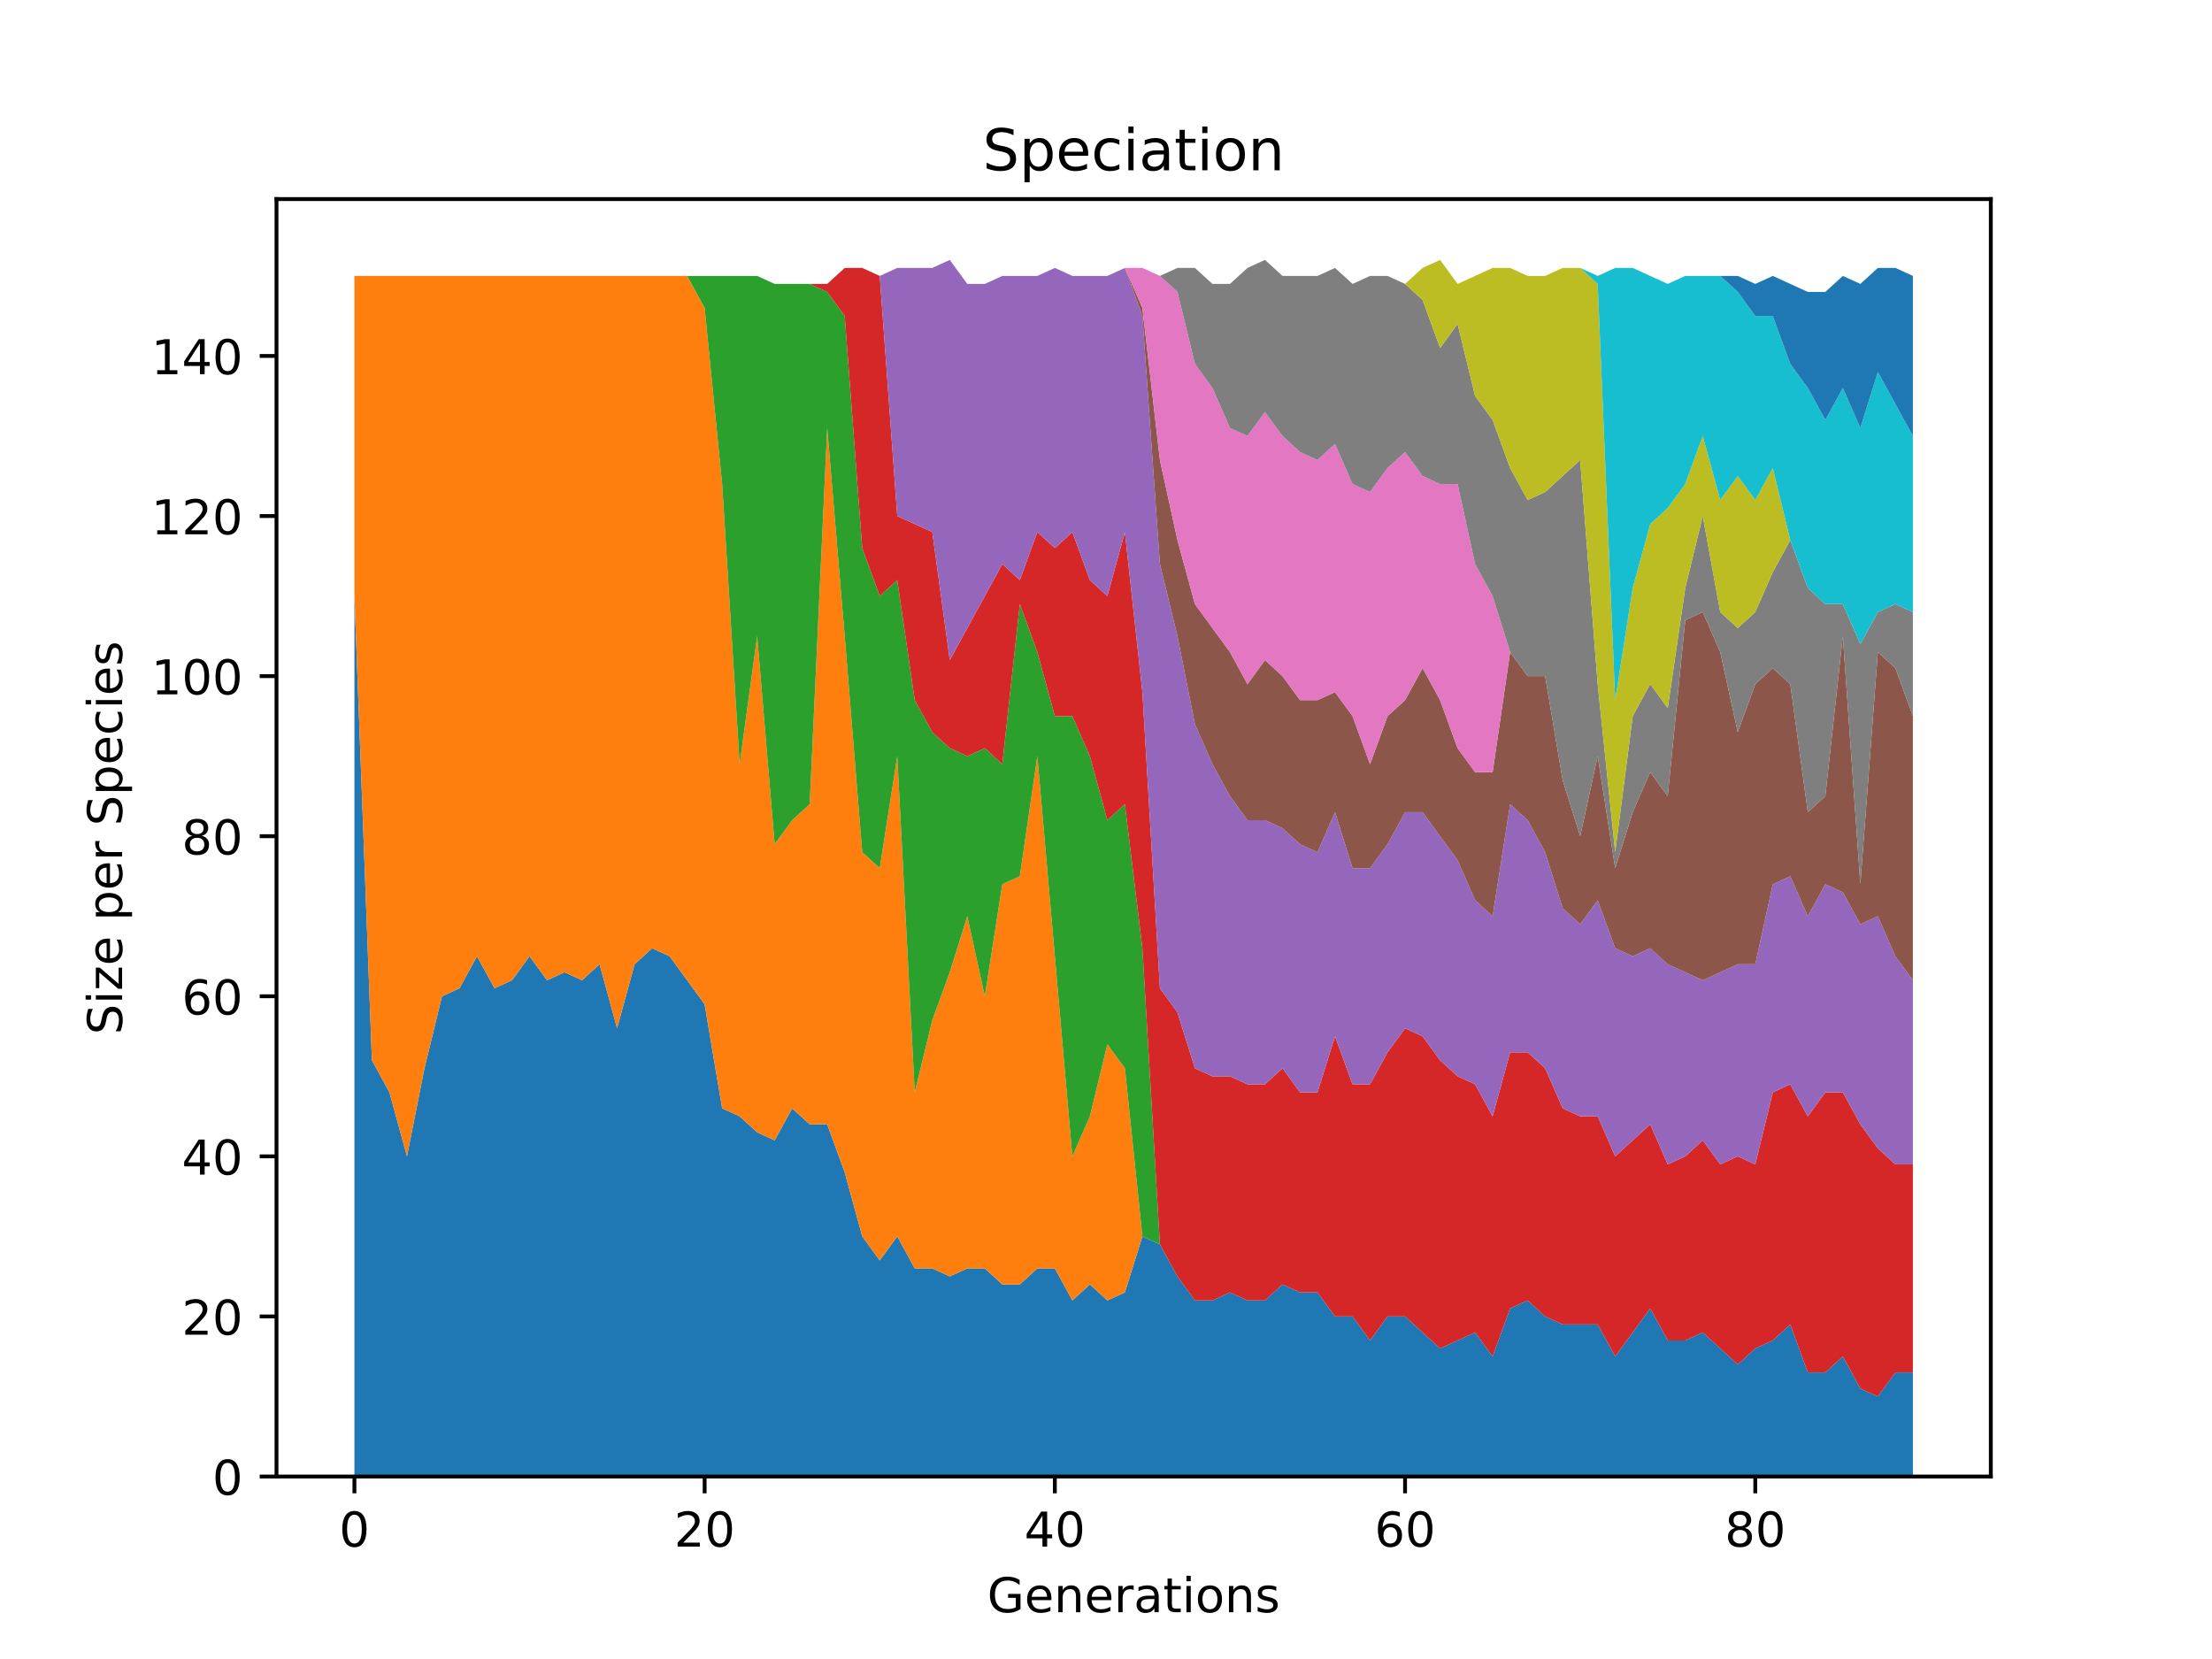 <?xml version="1.0" encoding="utf-8" standalone="no"?>
<!DOCTYPE svg PUBLIC "-//W3C//DTD SVG 1.1//EN"
  "http://www.w3.org/Graphics/SVG/1.1/DTD/svg11.dtd">
<!-- Created with matplotlib (http://matplotlib.org/) -->
<svg height="345.6pt" version="1.1" viewBox="0 0 460.8 345.6" width="460.8pt" xmlns="http://www.w3.org/2000/svg" xmlns:xlink="http://www.w3.org/1999/xlink">
 <defs>
  <style type="text/css">
*{stroke-linecap:butt;stroke-linejoin:round;}
  </style>
 </defs>
 <g id="figure_1">
  <g id="patch_1">
   <path d="M 0 345.6 
L 460.8 345.6 
L 460.8 0 
L 0 0 
z
" style="fill:#ffffff;"/>
  </g>
  <g id="axes_1">
   <g id="patch_2">
    <path d="M 57.6 307.584 
L 414.72 307.584 
L 414.72 41.472 
L 57.6 41.472 
z
" style="fill:#ffffff;"/>
   </g>
   <g id="PolyCollection_1">
    <path clip-path="url(#p2fc9347fae)" d="M 73.833 124.173 
L 73.833 307.584 
L 77.481 307.584 
L 81.128 307.584 
L 84.776 307.584 
L 88.424 307.584 
L 92.072 307.584 
L 95.72 307.584 
L 99.367 307.584 
L 103.015 307.584 
L 106.663 307.584 
L 110.311 307.584 
L 113.959 307.584 
L 117.606 307.584 
L 121.254 307.584 
L 124.902 307.584 
L 128.55 307.584 
L 132.198 307.584 
L 135.845 307.584 
L 139.493 307.584 
L 143.141 307.584 
L 146.789 307.584 
L 150.437 307.584 
L 154.084 307.584 
L 157.732 307.584 
L 161.38 307.584 
L 165.028 307.584 
L 168.676 307.584 
L 172.323 307.584 
L 175.971 307.584 
L 179.619 307.584 
L 183.267 307.584 
L 186.915 307.584 
L 190.562 307.584 
L 194.21 307.584 
L 197.858 307.584 
L 201.506 307.584 
L 205.154 307.584 
L 208.801 307.584 
L 212.449 307.584 
L 216.097 307.584 
L 219.745 307.584 
L 223.393 307.584 
L 227.04 307.584 
L 230.688 307.584 
L 234.336 307.584 
L 237.984 307.584 
L 241.632 307.584 
L 245.28 307.584 
L 248.927 307.584 
L 252.575 307.584 
L 256.223 307.584 
L 259.871 307.584 
L 263.519 307.584 
L 267.166 307.584 
L 270.814 307.584 
L 274.462 307.584 
L 278.11 307.584 
L 281.758 307.584 
L 285.405 307.584 
L 289.053 307.584 
L 292.701 307.584 
L 296.349 307.584 
L 299.997 307.584 
L 303.644 307.584 
L 307.292 307.584 
L 310.94 307.584 
L 314.588 307.584 
L 318.236 307.584 
L 321.883 307.584 
L 325.531 307.584 
L 329.179 307.584 
L 332.827 307.584 
L 336.475 307.584 
L 340.122 307.584 
L 343.77 307.584 
L 347.418 307.584 
L 351.066 307.584 
L 354.714 307.584 
L 358.361 307.584 
L 362.009 307.584 
L 365.657 307.584 
L 369.305 307.584 
L 372.953 307.584 
L 376.6 307.584 
L 380.248 307.584 
L 383.896 307.584 
L 387.544 307.584 
L 391.192 307.584 
L 394.839 307.584 
L 398.487 307.584 
L 398.487 285.908 
L 398.487 285.908 
L 394.839 285.908 
L 391.192 290.91 
L 387.544 289.243 
L 383.896 282.573 
L 380.248 285.908 
L 376.6 285.908 
L 372.953 275.904 
L 369.305 279.239 
L 365.657 280.906 
L 362.009 284.241 
L 358.361 280.906 
L 354.714 277.571 
L 351.066 279.239 
L 347.418 279.239 
L 343.77 272.569 
L 340.122 277.571 
L 336.475 282.573 
L 332.827 275.904 
L 329.179 275.904 
L 325.531 275.904 
L 321.883 274.237 
L 318.236 270.902 
L 314.588 272.569 
L 310.94 282.573 
L 307.292 277.571 
L 303.644 279.239 
L 299.997 280.906 
L 296.349 277.571 
L 292.701 274.237 
L 289.053 274.237 
L 285.405 279.239 
L 281.758 274.237 
L 278.11 274.237 
L 274.462 269.235 
L 270.814 269.235 
L 267.166 267.567 
L 263.519 270.902 
L 259.871 270.902 
L 256.223 269.235 
L 252.575 270.902 
L 248.927 270.902 
L 245.28 265.9 
L 241.632 259.23 
L 237.984 257.563 
L 234.336 269.235 
L 230.688 270.902 
L 227.04 267.567 
L 223.393 270.902 
L 219.745 264.232 
L 216.097 264.232 
L 212.449 267.567 
L 208.801 267.567 
L 205.154 264.232 
L 201.506 264.232 
L 197.858 265.9 
L 194.21 264.232 
L 190.562 264.232 
L 186.915 257.563 
L 183.267 262.565 
L 179.619 257.563 
L 175.971 244.224 
L 172.323 234.22 
L 168.676 234.22 
L 165.028 230.885 
L 161.38 237.555 
L 157.732 235.887 
L 154.084 232.552 
L 150.437 230.885 
L 146.789 209.209 
L 143.141 204.207 
L 139.493 199.205 
L 135.845 197.538 
L 132.198 200.872 
L 128.55 214.211 
L 124.902 200.872 
L 121.254 204.207 
L 117.606 202.54 
L 113.959 204.207 
L 110.311 199.205 
L 106.663 204.207 
L 103.015 205.875 
L 99.367 199.205 
L 95.72 205.875 
L 92.072 207.542 
L 88.424 222.548 
L 84.776 240.889 
L 81.128 227.55 
L 77.481 220.881 
L 73.833 124.173 
z
" style="fill:#1f77b4;"/>
   </g>
   <g id="PolyCollection_2">
    <path clip-path="url(#p2fc9347fae)" d="M 73.833 57.479 
L 73.833 124.173 
L 77.481 220.881 
L 81.128 227.55 
L 84.776 240.889 
L 88.424 222.548 
L 92.072 207.542 
L 95.72 205.875 
L 99.367 199.205 
L 103.015 205.875 
L 106.663 204.207 
L 110.311 199.205 
L 113.959 204.207 
L 117.606 202.54 
L 121.254 204.207 
L 124.902 200.872 
L 128.55 214.211 
L 132.198 200.872 
L 135.845 197.538 
L 139.493 199.205 
L 143.141 204.207 
L 146.789 209.209 
L 150.437 230.885 
L 154.084 232.552 
L 157.732 235.887 
L 161.38 237.555 
L 165.028 230.885 
L 168.676 234.22 
L 172.323 234.22 
L 175.971 244.224 
L 179.619 257.563 
L 183.267 262.565 
L 186.915 257.563 
L 190.562 264.232 
L 194.21 264.232 
L 197.858 265.9 
L 201.506 264.232 
L 205.154 264.232 
L 208.801 267.567 
L 212.449 267.567 
L 216.097 264.232 
L 219.745 264.232 
L 223.393 270.902 
L 227.04 267.567 
L 230.688 270.902 
L 234.336 269.235 
L 237.984 257.563 
L 241.632 259.23 
L 245.28 265.9 
L 248.927 270.902 
L 252.575 270.902 
L 256.223 269.235 
L 259.871 270.902 
L 263.519 270.902 
L 267.166 267.567 
L 270.814 269.235 
L 274.462 269.235 
L 278.11 274.237 
L 281.758 274.237 
L 285.405 279.239 
L 289.053 274.237 
L 292.701 274.237 
L 296.349 277.571 
L 299.997 280.906 
L 303.644 279.239 
L 307.292 277.571 
L 310.94 282.573 
L 314.588 272.569 
L 318.236 270.902 
L 321.883 274.237 
L 325.531 275.904 
L 329.179 275.904 
L 332.827 275.904 
L 336.475 282.573 
L 340.122 277.571 
L 343.77 272.569 
L 347.418 279.239 
L 351.066 279.239 
L 354.714 277.571 
L 358.361 280.906 
L 362.009 284.241 
L 365.657 280.906 
L 369.305 279.239 
L 372.953 275.904 
L 376.6 285.908 
L 380.248 285.908 
L 383.896 282.573 
L 387.544 289.243 
L 391.192 290.91 
L 394.839 285.908 
L 398.487 285.908 
L 398.487 285.908 
L 398.487 285.908 
L 394.839 285.908 
L 391.192 290.91 
L 387.544 289.243 
L 383.896 282.573 
L 380.248 285.908 
L 376.6 285.908 
L 372.953 275.904 
L 369.305 279.239 
L 365.657 280.906 
L 362.009 284.241 
L 358.361 280.906 
L 354.714 277.571 
L 351.066 279.239 
L 347.418 279.239 
L 343.77 272.569 
L 340.122 277.571 
L 336.475 282.573 
L 332.827 275.904 
L 329.179 275.904 
L 325.531 275.904 
L 321.883 274.237 
L 318.236 270.902 
L 314.588 272.569 
L 310.94 282.573 
L 307.292 277.571 
L 303.644 279.239 
L 299.997 280.906 
L 296.349 277.571 
L 292.701 274.237 
L 289.053 274.237 
L 285.405 279.239 
L 281.758 274.237 
L 278.11 274.237 
L 274.462 269.235 
L 270.814 269.235 
L 267.166 267.567 
L 263.519 270.902 
L 259.871 270.902 
L 256.223 269.235 
L 252.575 270.902 
L 248.927 270.902 
L 245.28 265.9 
L 241.632 259.23 
L 237.984 257.563 
L 234.336 222.548 
L 230.688 217.546 
L 227.04 232.552 
L 223.393 240.889 
L 219.745 199.205 
L 216.097 157.521 
L 212.449 182.531 
L 208.801 184.199 
L 205.154 207.542 
L 201.506 190.868 
L 197.858 202.54 
L 194.21 212.544 
L 190.562 227.55 
L 186.915 157.521 
L 183.267 180.864 
L 179.619 177.529 
L 175.971 132.51 
L 172.323 89.159 
L 168.676 167.525 
L 165.028 170.86 
L 161.38 175.862 
L 157.732 132.51 
L 154.084 159.188 
L 150.437 100.83 
L 146.789 64.148 
L 143.141 57.479 
L 139.493 57.479 
L 135.845 57.479 
L 132.198 57.479 
L 128.55 57.479 
L 124.902 57.479 
L 121.254 57.479 
L 117.606 57.479 
L 113.959 57.479 
L 110.311 57.479 
L 106.663 57.479 
L 103.015 57.479 
L 99.367 57.479 
L 95.72 57.479 
L 92.072 57.479 
L 88.424 57.479 
L 84.776 57.479 
L 81.128 57.479 
L 77.481 57.479 
L 73.833 57.479 
z
" style="fill:#ff7f0e;"/>
   </g>
   <g id="PolyCollection_3">
    <path clip-path="url(#p2fc9347fae)" d="M 73.833 57.479 
L 73.833 57.479 
L 77.481 57.479 
L 81.128 57.479 
L 84.776 57.479 
L 88.424 57.479 
L 92.072 57.479 
L 95.72 57.479 
L 99.367 57.479 
L 103.015 57.479 
L 106.663 57.479 
L 110.311 57.479 
L 113.959 57.479 
L 117.606 57.479 
L 121.254 57.479 
L 124.902 57.479 
L 128.55 57.479 
L 132.198 57.479 
L 135.845 57.479 
L 139.493 57.479 
L 143.141 57.479 
L 146.789 64.148 
L 150.437 100.83 
L 154.084 159.188 
L 157.732 132.51 
L 161.38 175.862 
L 165.028 170.86 
L 168.676 167.525 
L 172.323 89.159 
L 175.971 132.51 
L 179.619 177.529 
L 183.267 180.864 
L 186.915 157.521 
L 190.562 227.55 
L 194.21 212.544 
L 197.858 202.54 
L 201.506 190.868 
L 205.154 207.542 
L 208.801 184.199 
L 212.449 182.531 
L 216.097 157.521 
L 219.745 199.205 
L 223.393 240.889 
L 227.04 232.552 
L 230.688 217.546 
L 234.336 222.548 
L 237.984 257.563 
L 241.632 259.23 
L 245.28 265.9 
L 248.927 270.902 
L 252.575 270.902 
L 256.223 269.235 
L 259.871 270.902 
L 263.519 270.902 
L 267.166 267.567 
L 270.814 269.235 
L 274.462 269.235 
L 278.11 274.237 
L 281.758 274.237 
L 285.405 279.239 
L 289.053 274.237 
L 292.701 274.237 
L 296.349 277.571 
L 299.997 280.906 
L 303.644 279.239 
L 307.292 277.571 
L 310.94 282.573 
L 314.588 272.569 
L 318.236 270.902 
L 321.883 274.237 
L 325.531 275.904 
L 329.179 275.904 
L 332.827 275.904 
L 336.475 282.573 
L 340.122 277.571 
L 343.77 272.569 
L 347.418 279.239 
L 351.066 279.239 
L 354.714 277.571 
L 358.361 280.906 
L 362.009 284.241 
L 365.657 280.906 
L 369.305 279.239 
L 372.953 275.904 
L 376.6 285.908 
L 380.248 285.908 
L 383.896 282.573 
L 387.544 289.243 
L 391.192 290.91 
L 394.839 285.908 
L 398.487 285.908 
L 398.487 285.908 
L 398.487 285.908 
L 394.839 285.908 
L 391.192 290.91 
L 387.544 289.243 
L 383.896 282.573 
L 380.248 285.908 
L 376.6 285.908 
L 372.953 275.904 
L 369.305 279.239 
L 365.657 280.906 
L 362.009 284.241 
L 358.361 280.906 
L 354.714 277.571 
L 351.066 279.239 
L 347.418 279.239 
L 343.77 272.569 
L 340.122 277.571 
L 336.475 282.573 
L 332.827 275.904 
L 329.179 275.904 
L 325.531 275.904 
L 321.883 274.237 
L 318.236 270.902 
L 314.588 272.569 
L 310.94 282.573 
L 307.292 277.571 
L 303.644 279.239 
L 299.997 280.906 
L 296.349 277.571 
L 292.701 274.237 
L 289.053 274.237 
L 285.405 279.239 
L 281.758 274.237 
L 278.11 274.237 
L 274.462 269.235 
L 270.814 269.235 
L 267.166 267.567 
L 263.519 270.902 
L 259.871 270.902 
L 256.223 269.235 
L 252.575 270.902 
L 248.927 270.902 
L 245.28 265.9 
L 241.632 259.23 
L 237.984 197.538 
L 234.336 167.525 
L 230.688 170.86 
L 227.04 157.521 
L 223.393 149.184 
L 219.745 149.184 
L 216.097 135.845 
L 212.449 125.841 
L 208.801 159.188 
L 205.154 155.853 
L 201.506 157.521 
L 197.858 155.853 
L 194.21 152.519 
L 190.562 145.849 
L 186.915 120.839 
L 183.267 124.173 
L 179.619 114.169 
L 175.971 65.816 
L 172.323 60.813 
L 168.676 59.146 
L 165.028 59.146 
L 161.38 59.146 
L 157.732 57.479 
L 154.084 57.479 
L 150.437 57.479 
L 146.789 57.479 
L 143.141 57.479 
L 139.493 57.479 
L 135.845 57.479 
L 132.198 57.479 
L 128.55 57.479 
L 124.902 57.479 
L 121.254 57.479 
L 117.606 57.479 
L 113.959 57.479 
L 110.311 57.479 
L 106.663 57.479 
L 103.015 57.479 
L 99.367 57.479 
L 95.72 57.479 
L 92.072 57.479 
L 88.424 57.479 
L 84.776 57.479 
L 81.128 57.479 
L 77.481 57.479 
L 73.833 57.479 
z
" style="fill:#2ca02c;"/>
   </g>
   <g id="PolyCollection_4">
    <path clip-path="url(#p2fc9347fae)" d="M 73.833 57.479 
L 73.833 57.479 
L 77.481 57.479 
L 81.128 57.479 
L 84.776 57.479 
L 88.424 57.479 
L 92.072 57.479 
L 95.72 57.479 
L 99.367 57.479 
L 103.015 57.479 
L 106.663 57.479 
L 110.311 57.479 
L 113.959 57.479 
L 117.606 57.479 
L 121.254 57.479 
L 124.902 57.479 
L 128.55 57.479 
L 132.198 57.479 
L 135.845 57.479 
L 139.493 57.479 
L 143.141 57.479 
L 146.789 57.479 
L 150.437 57.479 
L 154.084 57.479 
L 157.732 57.479 
L 161.38 59.146 
L 165.028 59.146 
L 168.676 59.146 
L 172.323 60.813 
L 175.971 65.816 
L 179.619 114.169 
L 183.267 124.173 
L 186.915 120.839 
L 190.562 145.849 
L 194.21 152.519 
L 197.858 155.853 
L 201.506 157.521 
L 205.154 155.853 
L 208.801 159.188 
L 212.449 125.841 
L 216.097 135.845 
L 219.745 149.184 
L 223.393 149.184 
L 227.04 157.521 
L 230.688 170.86 
L 234.336 167.525 
L 237.984 197.538 
L 241.632 259.23 
L 245.28 265.9 
L 248.927 270.902 
L 252.575 270.902 
L 256.223 269.235 
L 259.871 270.902 
L 263.519 270.902 
L 267.166 267.567 
L 270.814 269.235 
L 274.462 269.235 
L 278.11 274.237 
L 281.758 274.237 
L 285.405 279.239 
L 289.053 274.237 
L 292.701 274.237 
L 296.349 277.571 
L 299.997 280.906 
L 303.644 279.239 
L 307.292 277.571 
L 310.94 282.573 
L 314.588 272.569 
L 318.236 270.902 
L 321.883 274.237 
L 325.531 275.904 
L 329.179 275.904 
L 332.827 275.904 
L 336.475 282.573 
L 340.122 277.571 
L 343.77 272.569 
L 347.418 279.239 
L 351.066 279.239 
L 354.714 277.571 
L 358.361 280.906 
L 362.009 284.241 
L 365.657 280.906 
L 369.305 279.239 
L 372.953 275.904 
L 376.6 285.908 
L 380.248 285.908 
L 383.896 282.573 
L 387.544 289.243 
L 391.192 290.91 
L 394.839 285.908 
L 398.487 285.908 
L 398.487 242.557 
L 398.487 242.557 
L 394.839 242.557 
L 391.192 239.222 
L 387.544 234.22 
L 383.896 227.55 
L 380.248 227.55 
L 376.6 232.552 
L 372.953 225.883 
L 369.305 227.55 
L 365.657 242.557 
L 362.009 240.889 
L 358.361 242.557 
L 354.714 237.555 
L 351.066 240.889 
L 347.418 242.557 
L 343.77 234.22 
L 340.122 237.555 
L 336.475 240.889 
L 332.827 232.552 
L 329.179 232.552 
L 325.531 230.885 
L 321.883 222.548 
L 318.236 219.213 
L 314.588 219.213 
L 310.94 232.552 
L 307.292 225.883 
L 303.644 224.216 
L 299.997 220.881 
L 296.349 215.879 
L 292.701 214.211 
L 289.053 219.213 
L 285.405 225.883 
L 281.758 225.883 
L 278.11 215.879 
L 274.462 227.55 
L 270.814 227.55 
L 267.166 222.548 
L 263.519 225.883 
L 259.871 225.883 
L 256.223 224.216 
L 252.575 224.216 
L 248.927 222.548 
L 245.28 210.877 
L 241.632 205.875 
L 237.984 144.182 
L 234.336 110.835 
L 230.688 124.173 
L 227.04 120.839 
L 223.393 110.835 
L 219.745 114.169 
L 216.097 110.835 
L 212.449 120.839 
L 208.801 117.504 
L 205.154 124.173 
L 201.506 130.843 
L 197.858 137.512 
L 194.21 110.835 
L 190.562 109.167 
L 186.915 107.5 
L 183.267 57.479 
L 179.619 55.811 
L 175.971 55.811 
L 172.323 59.146 
L 168.676 59.146 
L 165.028 59.146 
L 161.38 59.146 
L 157.732 57.479 
L 154.084 57.479 
L 150.437 57.479 
L 146.789 57.479 
L 143.141 57.479 
L 139.493 57.479 
L 135.845 57.479 
L 132.198 57.479 
L 128.55 57.479 
L 124.902 57.479 
L 121.254 57.479 
L 117.606 57.479 
L 113.959 57.479 
L 110.311 57.479 
L 106.663 57.479 
L 103.015 57.479 
L 99.367 57.479 
L 95.72 57.479 
L 92.072 57.479 
L 88.424 57.479 
L 84.776 57.479 
L 81.128 57.479 
L 77.481 57.479 
L 73.833 57.479 
z
" style="fill:#d62728;"/>
   </g>
   <g id="PolyCollection_5">
    <path clip-path="url(#p2fc9347fae)" d="M 73.833 57.479 
L 73.833 57.479 
L 77.481 57.479 
L 81.128 57.479 
L 84.776 57.479 
L 88.424 57.479 
L 92.072 57.479 
L 95.72 57.479 
L 99.367 57.479 
L 103.015 57.479 
L 106.663 57.479 
L 110.311 57.479 
L 113.959 57.479 
L 117.606 57.479 
L 121.254 57.479 
L 124.902 57.479 
L 128.55 57.479 
L 132.198 57.479 
L 135.845 57.479 
L 139.493 57.479 
L 143.141 57.479 
L 146.789 57.479 
L 150.437 57.479 
L 154.084 57.479 
L 157.732 57.479 
L 161.38 59.146 
L 165.028 59.146 
L 168.676 59.146 
L 172.323 59.146 
L 175.971 55.811 
L 179.619 55.811 
L 183.267 57.479 
L 186.915 107.5 
L 190.562 109.167 
L 194.21 110.835 
L 197.858 137.512 
L 201.506 130.843 
L 205.154 124.173 
L 208.801 117.504 
L 212.449 120.839 
L 216.097 110.835 
L 219.745 114.169 
L 223.393 110.835 
L 227.04 120.839 
L 230.688 124.173 
L 234.336 110.835 
L 237.984 144.182 
L 241.632 205.875 
L 245.28 210.877 
L 248.927 222.548 
L 252.575 224.216 
L 256.223 224.216 
L 259.871 225.883 
L 263.519 225.883 
L 267.166 222.548 
L 270.814 227.55 
L 274.462 227.55 
L 278.11 215.879 
L 281.758 225.883 
L 285.405 225.883 
L 289.053 219.213 
L 292.701 214.211 
L 296.349 215.879 
L 299.997 220.881 
L 303.644 224.216 
L 307.292 225.883 
L 310.94 232.552 
L 314.588 219.213 
L 318.236 219.213 
L 321.883 222.548 
L 325.531 230.885 
L 329.179 232.552 
L 332.827 232.552 
L 336.475 240.889 
L 340.122 237.555 
L 343.77 234.22 
L 347.418 242.557 
L 351.066 240.889 
L 354.714 237.555 
L 358.361 242.557 
L 362.009 240.889 
L 365.657 242.557 
L 369.305 227.55 
L 372.953 225.883 
L 376.6 232.552 
L 380.248 227.55 
L 383.896 227.55 
L 387.544 234.22 
L 391.192 239.222 
L 394.839 242.557 
L 398.487 242.557 
L 398.487 204.207 
L 398.487 204.207 
L 394.839 199.205 
L 391.192 190.868 
L 387.544 192.536 
L 383.896 185.866 
L 380.248 184.199 
L 376.6 190.868 
L 372.953 182.531 
L 369.305 184.199 
L 365.657 200.872 
L 362.009 200.872 
L 358.361 202.54 
L 354.714 204.207 
L 351.066 202.54 
L 347.418 200.872 
L 343.77 197.538 
L 340.122 199.205 
L 336.475 197.538 
L 332.827 187.533 
L 329.179 192.536 
L 325.531 189.201 
L 321.883 177.529 
L 318.236 170.86 
L 314.588 167.525 
L 310.94 190.868 
L 307.292 187.533 
L 303.644 179.197 
L 299.997 174.195 
L 296.349 169.192 
L 292.701 169.192 
L 289.053 175.862 
L 285.405 180.864 
L 281.758 180.864 
L 278.11 169.192 
L 274.462 177.529 
L 270.814 175.862 
L 267.166 172.527 
L 263.519 170.86 
L 259.871 170.86 
L 256.223 165.858 
L 252.575 159.188 
L 248.927 150.851 
L 245.28 132.51 
L 241.632 117.504 
L 237.984 65.816 
L 234.336 55.811 
L 230.688 57.479 
L 227.04 57.479 
L 223.393 57.479 
L 219.745 55.811 
L 216.097 57.479 
L 212.449 57.479 
L 208.801 57.479 
L 205.154 59.146 
L 201.506 59.146 
L 197.858 54.144 
L 194.21 55.811 
L 190.562 55.811 
L 186.915 55.811 
L 183.267 57.479 
L 179.619 55.811 
L 175.971 55.811 
L 172.323 59.146 
L 168.676 59.146 
L 165.028 59.146 
L 161.38 59.146 
L 157.732 57.479 
L 154.084 57.479 
L 150.437 57.479 
L 146.789 57.479 
L 143.141 57.479 
L 139.493 57.479 
L 135.845 57.479 
L 132.198 57.479 
L 128.55 57.479 
L 124.902 57.479 
L 121.254 57.479 
L 117.606 57.479 
L 113.959 57.479 
L 110.311 57.479 
L 106.663 57.479 
L 103.015 57.479 
L 99.367 57.479 
L 95.72 57.479 
L 92.072 57.479 
L 88.424 57.479 
L 84.776 57.479 
L 81.128 57.479 
L 77.481 57.479 
L 73.833 57.479 
z
" style="fill:#9467bd;"/>
   </g>
   <g id="PolyCollection_6">
    <path clip-path="url(#p2fc9347fae)" d="M 73.833 57.479 
L 73.833 57.479 
L 77.481 57.479 
L 81.128 57.479 
L 84.776 57.479 
L 88.424 57.479 
L 92.072 57.479 
L 95.72 57.479 
L 99.367 57.479 
L 103.015 57.479 
L 106.663 57.479 
L 110.311 57.479 
L 113.959 57.479 
L 117.606 57.479 
L 121.254 57.479 
L 124.902 57.479 
L 128.55 57.479 
L 132.198 57.479 
L 135.845 57.479 
L 139.493 57.479 
L 143.141 57.479 
L 146.789 57.479 
L 150.437 57.479 
L 154.084 57.479 
L 157.732 57.479 
L 161.38 59.146 
L 165.028 59.146 
L 168.676 59.146 
L 172.323 59.146 
L 175.971 55.811 
L 179.619 55.811 
L 183.267 57.479 
L 186.915 55.811 
L 190.562 55.811 
L 194.21 55.811 
L 197.858 54.144 
L 201.506 59.146 
L 205.154 59.146 
L 208.801 57.479 
L 212.449 57.479 
L 216.097 57.479 
L 219.745 55.811 
L 223.393 57.479 
L 227.04 57.479 
L 230.688 57.479 
L 234.336 55.811 
L 237.984 65.816 
L 241.632 117.504 
L 245.28 132.51 
L 248.927 150.851 
L 252.575 159.188 
L 256.223 165.858 
L 259.871 170.86 
L 263.519 170.86 
L 267.166 172.527 
L 270.814 175.862 
L 274.462 177.529 
L 278.11 169.192 
L 281.758 180.864 
L 285.405 180.864 
L 289.053 175.862 
L 292.701 169.192 
L 296.349 169.192 
L 299.997 174.195 
L 303.644 179.197 
L 307.292 187.533 
L 310.94 190.868 
L 314.588 167.525 
L 318.236 170.86 
L 321.883 177.529 
L 325.531 189.201 
L 329.179 192.536 
L 332.827 187.533 
L 336.475 197.538 
L 340.122 199.205 
L 343.77 197.538 
L 347.418 200.872 
L 351.066 202.54 
L 354.714 204.207 
L 358.361 202.54 
L 362.009 200.872 
L 365.657 200.872 
L 369.305 184.199 
L 372.953 182.531 
L 376.6 190.868 
L 380.248 184.199 
L 383.896 185.866 
L 387.544 192.536 
L 391.192 190.868 
L 394.839 199.205 
L 398.487 204.207 
L 398.487 149.184 
L 398.487 149.184 
L 394.839 139.18 
L 391.192 135.845 
L 387.544 184.199 
L 383.896 132.51 
L 380.248 165.858 
L 376.6 169.192 
L 372.953 142.515 
L 369.305 139.18 
L 365.657 142.515 
L 362.009 152.519 
L 358.361 135.845 
L 354.714 127.508 
L 351.066 129.176 
L 347.418 165.858 
L 343.77 160.856 
L 340.122 169.192 
L 336.475 180.864 
L 332.827 157.521 
L 329.179 174.195 
L 325.531 162.523 
L 321.883 140.847 
L 318.236 140.847 
L 314.588 135.845 
L 310.94 160.856 
L 307.292 160.856 
L 303.644 155.853 
L 299.997 145.849 
L 296.349 139.18 
L 292.701 145.849 
L 289.053 149.184 
L 285.405 159.188 
L 281.758 149.184 
L 278.11 144.182 
L 274.462 145.849 
L 270.814 145.849 
L 267.166 140.847 
L 263.519 137.512 
L 259.871 142.515 
L 256.223 135.845 
L 252.575 130.843 
L 248.927 125.841 
L 245.28 112.502 
L 241.632 95.828 
L 237.984 64.148 
L 234.336 55.811 
L 230.688 57.479 
L 227.04 57.479 
L 223.393 57.479 
L 219.745 55.811 
L 216.097 57.479 
L 212.449 57.479 
L 208.801 57.479 
L 205.154 59.146 
L 201.506 59.146 
L 197.858 54.144 
L 194.21 55.811 
L 190.562 55.811 
L 186.915 55.811 
L 183.267 57.479 
L 179.619 55.811 
L 175.971 55.811 
L 172.323 59.146 
L 168.676 59.146 
L 165.028 59.146 
L 161.38 59.146 
L 157.732 57.479 
L 154.084 57.479 
L 150.437 57.479 
L 146.789 57.479 
L 143.141 57.479 
L 139.493 57.479 
L 135.845 57.479 
L 132.198 57.479 
L 128.55 57.479 
L 124.902 57.479 
L 121.254 57.479 
L 117.606 57.479 
L 113.959 57.479 
L 110.311 57.479 
L 106.663 57.479 
L 103.015 57.479 
L 99.367 57.479 
L 95.72 57.479 
L 92.072 57.479 
L 88.424 57.479 
L 84.776 57.479 
L 81.128 57.479 
L 77.481 57.479 
L 73.833 57.479 
z
" style="fill:#8c564b;"/>
   </g>
   <g id="PolyCollection_7">
    <path clip-path="url(#p2fc9347fae)" d="M 73.833 57.479 
L 73.833 57.479 
L 77.481 57.479 
L 81.128 57.479 
L 84.776 57.479 
L 88.424 57.479 
L 92.072 57.479 
L 95.72 57.479 
L 99.367 57.479 
L 103.015 57.479 
L 106.663 57.479 
L 110.311 57.479 
L 113.959 57.479 
L 117.606 57.479 
L 121.254 57.479 
L 124.902 57.479 
L 128.55 57.479 
L 132.198 57.479 
L 135.845 57.479 
L 139.493 57.479 
L 143.141 57.479 
L 146.789 57.479 
L 150.437 57.479 
L 154.084 57.479 
L 157.732 57.479 
L 161.38 59.146 
L 165.028 59.146 
L 168.676 59.146 
L 172.323 59.146 
L 175.971 55.811 
L 179.619 55.811 
L 183.267 57.479 
L 186.915 55.811 
L 190.562 55.811 
L 194.21 55.811 
L 197.858 54.144 
L 201.506 59.146 
L 205.154 59.146 
L 208.801 57.479 
L 212.449 57.479 
L 216.097 57.479 
L 219.745 55.811 
L 223.393 57.479 
L 227.04 57.479 
L 230.688 57.479 
L 234.336 55.811 
L 237.984 64.148 
L 241.632 95.828 
L 245.28 112.502 
L 248.927 125.841 
L 252.575 130.843 
L 256.223 135.845 
L 259.871 142.515 
L 263.519 137.512 
L 267.166 140.847 
L 270.814 145.849 
L 274.462 145.849 
L 278.11 144.182 
L 281.758 149.184 
L 285.405 159.188 
L 289.053 149.184 
L 292.701 145.849 
L 296.349 139.18 
L 299.997 145.849 
L 303.644 155.853 
L 307.292 160.856 
L 310.94 160.856 
L 314.588 135.845 
L 318.236 140.847 
L 321.883 140.847 
L 325.531 162.523 
L 329.179 174.195 
L 332.827 157.521 
L 336.475 180.864 
L 340.122 169.192 
L 343.77 160.856 
L 347.418 165.858 
L 351.066 129.176 
L 354.714 127.508 
L 358.361 135.845 
L 362.009 152.519 
L 365.657 142.515 
L 369.305 139.18 
L 372.953 142.515 
L 376.6 169.192 
L 380.248 165.858 
L 383.896 132.51 
L 387.544 184.199 
L 391.192 135.845 
L 394.839 139.18 
L 398.487 149.184 
L 398.487 149.184 
L 398.487 149.184 
L 394.839 139.18 
L 391.192 135.845 
L 387.544 184.199 
L 383.896 132.51 
L 380.248 165.858 
L 376.6 169.192 
L 372.953 142.515 
L 369.305 139.18 
L 365.657 142.515 
L 362.009 152.519 
L 358.361 135.845 
L 354.714 127.508 
L 351.066 129.176 
L 347.418 165.858 
L 343.77 160.856 
L 340.122 169.192 
L 336.475 180.864 
L 332.827 157.521 
L 329.179 174.195 
L 325.531 162.523 
L 321.883 140.847 
L 318.236 140.847 
L 314.588 135.845 
L 310.94 124.173 
L 307.292 117.504 
L 303.644 100.83 
L 299.997 100.83 
L 296.349 99.163 
L 292.701 94.161 
L 289.053 97.496 
L 285.405 102.498 
L 281.758 100.83 
L 278.11 92.493 
L 274.462 95.828 
L 270.814 94.161 
L 267.166 90.826 
L 263.519 85.824 
L 259.871 90.826 
L 256.223 89.159 
L 252.575 80.822 
L 248.927 75.82 
L 245.28 60.813 
L 241.632 57.479 
L 237.984 55.811 
L 234.336 55.811 
L 230.688 57.479 
L 227.04 57.479 
L 223.393 57.479 
L 219.745 55.811 
L 216.097 57.479 
L 212.449 57.479 
L 208.801 57.479 
L 205.154 59.146 
L 201.506 59.146 
L 197.858 54.144 
L 194.21 55.811 
L 190.562 55.811 
L 186.915 55.811 
L 183.267 57.479 
L 179.619 55.811 
L 175.971 55.811 
L 172.323 59.146 
L 168.676 59.146 
L 165.028 59.146 
L 161.38 59.146 
L 157.732 57.479 
L 154.084 57.479 
L 150.437 57.479 
L 146.789 57.479 
L 143.141 57.479 
L 139.493 57.479 
L 135.845 57.479 
L 132.198 57.479 
L 128.55 57.479 
L 124.902 57.479 
L 121.254 57.479 
L 117.606 57.479 
L 113.959 57.479 
L 110.311 57.479 
L 106.663 57.479 
L 103.015 57.479 
L 99.367 57.479 
L 95.72 57.479 
L 92.072 57.479 
L 88.424 57.479 
L 84.776 57.479 
L 81.128 57.479 
L 77.481 57.479 
L 73.833 57.479 
z
" style="fill:#e377c2;"/>
   </g>
   <g id="PolyCollection_8">
    <path clip-path="url(#p2fc9347fae)" d="M 73.833 57.479 
L 73.833 57.479 
L 77.481 57.479 
L 81.128 57.479 
L 84.776 57.479 
L 88.424 57.479 
L 92.072 57.479 
L 95.72 57.479 
L 99.367 57.479 
L 103.015 57.479 
L 106.663 57.479 
L 110.311 57.479 
L 113.959 57.479 
L 117.606 57.479 
L 121.254 57.479 
L 124.902 57.479 
L 128.55 57.479 
L 132.198 57.479 
L 135.845 57.479 
L 139.493 57.479 
L 143.141 57.479 
L 146.789 57.479 
L 150.437 57.479 
L 154.084 57.479 
L 157.732 57.479 
L 161.38 59.146 
L 165.028 59.146 
L 168.676 59.146 
L 172.323 59.146 
L 175.971 55.811 
L 179.619 55.811 
L 183.267 57.479 
L 186.915 55.811 
L 190.562 55.811 
L 194.21 55.811 
L 197.858 54.144 
L 201.506 59.146 
L 205.154 59.146 
L 208.801 57.479 
L 212.449 57.479 
L 216.097 57.479 
L 219.745 55.811 
L 223.393 57.479 
L 227.04 57.479 
L 230.688 57.479 
L 234.336 55.811 
L 237.984 55.811 
L 241.632 57.479 
L 245.28 60.813 
L 248.927 75.82 
L 252.575 80.822 
L 256.223 89.159 
L 259.871 90.826 
L 263.519 85.824 
L 267.166 90.826 
L 270.814 94.161 
L 274.462 95.828 
L 278.11 92.493 
L 281.758 100.83 
L 285.405 102.498 
L 289.053 97.496 
L 292.701 94.161 
L 296.349 99.163 
L 299.997 100.83 
L 303.644 100.83 
L 307.292 117.504 
L 310.94 124.173 
L 314.588 135.845 
L 318.236 140.847 
L 321.883 140.847 
L 325.531 162.523 
L 329.179 174.195 
L 332.827 157.521 
L 336.475 180.864 
L 340.122 169.192 
L 343.77 160.856 
L 347.418 165.858 
L 351.066 129.176 
L 354.714 127.508 
L 358.361 135.845 
L 362.009 152.519 
L 365.657 142.515 
L 369.305 139.18 
L 372.953 142.515 
L 376.6 169.192 
L 380.248 165.858 
L 383.896 132.51 
L 387.544 184.199 
L 391.192 135.845 
L 394.839 139.18 
L 398.487 149.184 
L 398.487 127.508 
L 398.487 127.508 
L 394.839 125.841 
L 391.192 127.508 
L 387.544 134.178 
L 383.896 125.841 
L 380.248 125.841 
L 376.6 122.506 
L 372.953 112.502 
L 369.305 119.171 
L 365.657 127.508 
L 362.009 130.843 
L 358.361 127.508 
L 354.714 107.5 
L 351.066 122.506 
L 347.418 147.517 
L 343.77 142.515 
L 340.122 149.184 
L 336.475 177.529 
L 332.827 142.515 
L 329.179 95.828 
L 325.531 99.163 
L 321.883 102.498 
L 318.236 104.165 
L 314.588 97.496 
L 310.94 87.491 
L 307.292 82.489 
L 303.644 67.483 
L 299.997 72.485 
L 296.349 62.481 
L 292.701 59.146 
L 289.053 57.479 
L 285.405 57.479 
L 281.758 59.146 
L 278.11 55.811 
L 274.462 57.479 
L 270.814 57.479 
L 267.166 57.479 
L 263.519 54.144 
L 259.871 55.811 
L 256.223 59.146 
L 252.575 59.146 
L 248.927 55.811 
L 245.28 55.811 
L 241.632 57.479 
L 237.984 55.811 
L 234.336 55.811 
L 230.688 57.479 
L 227.04 57.479 
L 223.393 57.479 
L 219.745 55.811 
L 216.097 57.479 
L 212.449 57.479 
L 208.801 57.479 
L 205.154 59.146 
L 201.506 59.146 
L 197.858 54.144 
L 194.21 55.811 
L 190.562 55.811 
L 186.915 55.811 
L 183.267 57.479 
L 179.619 55.811 
L 175.971 55.811 
L 172.323 59.146 
L 168.676 59.146 
L 165.028 59.146 
L 161.38 59.146 
L 157.732 57.479 
L 154.084 57.479 
L 150.437 57.479 
L 146.789 57.479 
L 143.141 57.479 
L 139.493 57.479 
L 135.845 57.479 
L 132.198 57.479 
L 128.55 57.479 
L 124.902 57.479 
L 121.254 57.479 
L 117.606 57.479 
L 113.959 57.479 
L 110.311 57.479 
L 106.663 57.479 
L 103.015 57.479 
L 99.367 57.479 
L 95.72 57.479 
L 92.072 57.479 
L 88.424 57.479 
L 84.776 57.479 
L 81.128 57.479 
L 77.481 57.479 
L 73.833 57.479 
z
" style="fill:#7f7f7f;"/>
   </g>
   <g id="PolyCollection_9">
    <path clip-path="url(#p2fc9347fae)" d="M 73.833 57.479 
L 73.833 57.479 
L 77.481 57.479 
L 81.128 57.479 
L 84.776 57.479 
L 88.424 57.479 
L 92.072 57.479 
L 95.72 57.479 
L 99.367 57.479 
L 103.015 57.479 
L 106.663 57.479 
L 110.311 57.479 
L 113.959 57.479 
L 117.606 57.479 
L 121.254 57.479 
L 124.902 57.479 
L 128.55 57.479 
L 132.198 57.479 
L 135.845 57.479 
L 139.493 57.479 
L 143.141 57.479 
L 146.789 57.479 
L 150.437 57.479 
L 154.084 57.479 
L 157.732 57.479 
L 161.38 59.146 
L 165.028 59.146 
L 168.676 59.146 
L 172.323 59.146 
L 175.971 55.811 
L 179.619 55.811 
L 183.267 57.479 
L 186.915 55.811 
L 190.562 55.811 
L 194.21 55.811 
L 197.858 54.144 
L 201.506 59.146 
L 205.154 59.146 
L 208.801 57.479 
L 212.449 57.479 
L 216.097 57.479 
L 219.745 55.811 
L 223.393 57.479 
L 227.04 57.479 
L 230.688 57.479 
L 234.336 55.811 
L 237.984 55.811 
L 241.632 57.479 
L 245.28 55.811 
L 248.927 55.811 
L 252.575 59.146 
L 256.223 59.146 
L 259.871 55.811 
L 263.519 54.144 
L 267.166 57.479 
L 270.814 57.479 
L 274.462 57.479 
L 278.11 55.811 
L 281.758 59.146 
L 285.405 57.479 
L 289.053 57.479 
L 292.701 59.146 
L 296.349 62.481 
L 299.997 72.485 
L 303.644 67.483 
L 307.292 82.489 
L 310.94 87.491 
L 314.588 97.496 
L 318.236 104.165 
L 321.883 102.498 
L 325.531 99.163 
L 329.179 95.828 
L 332.827 142.515 
L 336.475 177.529 
L 340.122 149.184 
L 343.77 142.515 
L 347.418 147.517 
L 351.066 122.506 
L 354.714 107.5 
L 358.361 127.508 
L 362.009 130.843 
L 365.657 127.508 
L 369.305 119.171 
L 372.953 112.502 
L 376.6 122.506 
L 380.248 125.841 
L 383.896 125.841 
L 387.544 134.178 
L 391.192 127.508 
L 394.839 125.841 
L 398.487 127.508 
L 398.487 127.508 
L 398.487 127.508 
L 394.839 125.841 
L 391.192 127.508 
L 387.544 134.178 
L 383.896 125.841 
L 380.248 125.841 
L 376.6 122.506 
L 372.953 112.502 
L 369.305 97.496 
L 365.657 104.165 
L 362.009 99.163 
L 358.361 104.165 
L 354.714 90.826 
L 351.066 100.83 
L 347.418 105.832 
L 343.77 109.167 
L 340.122 122.506 
L 336.475 145.849 
L 332.827 59.146 
L 329.179 55.811 
L 325.531 55.811 
L 321.883 57.479 
L 318.236 57.479 
L 314.588 55.811 
L 310.94 55.811 
L 307.292 57.479 
L 303.644 59.146 
L 299.997 54.144 
L 296.349 55.811 
L 292.701 59.146 
L 289.053 57.479 
L 285.405 57.479 
L 281.758 59.146 
L 278.11 55.811 
L 274.462 57.479 
L 270.814 57.479 
L 267.166 57.479 
L 263.519 54.144 
L 259.871 55.811 
L 256.223 59.146 
L 252.575 59.146 
L 248.927 55.811 
L 245.28 55.811 
L 241.632 57.479 
L 237.984 55.811 
L 234.336 55.811 
L 230.688 57.479 
L 227.04 57.479 
L 223.393 57.479 
L 219.745 55.811 
L 216.097 57.479 
L 212.449 57.479 
L 208.801 57.479 
L 205.154 59.146 
L 201.506 59.146 
L 197.858 54.144 
L 194.21 55.811 
L 190.562 55.811 
L 186.915 55.811 
L 183.267 57.479 
L 179.619 55.811 
L 175.971 55.811 
L 172.323 59.146 
L 168.676 59.146 
L 165.028 59.146 
L 161.38 59.146 
L 157.732 57.479 
L 154.084 57.479 
L 150.437 57.479 
L 146.789 57.479 
L 143.141 57.479 
L 139.493 57.479 
L 135.845 57.479 
L 132.198 57.479 
L 128.55 57.479 
L 124.902 57.479 
L 121.254 57.479 
L 117.606 57.479 
L 113.959 57.479 
L 110.311 57.479 
L 106.663 57.479 
L 103.015 57.479 
L 99.367 57.479 
L 95.72 57.479 
L 92.072 57.479 
L 88.424 57.479 
L 84.776 57.479 
L 81.128 57.479 
L 77.481 57.479 
L 73.833 57.479 
z
" style="fill:#bcbd22;"/>
   </g>
   <g id="PolyCollection_10">
    <path clip-path="url(#p2fc9347fae)" d="M 73.833 57.479 
L 73.833 57.479 
L 77.481 57.479 
L 81.128 57.479 
L 84.776 57.479 
L 88.424 57.479 
L 92.072 57.479 
L 95.72 57.479 
L 99.367 57.479 
L 103.015 57.479 
L 106.663 57.479 
L 110.311 57.479 
L 113.959 57.479 
L 117.606 57.479 
L 121.254 57.479 
L 124.902 57.479 
L 128.55 57.479 
L 132.198 57.479 
L 135.845 57.479 
L 139.493 57.479 
L 143.141 57.479 
L 146.789 57.479 
L 150.437 57.479 
L 154.084 57.479 
L 157.732 57.479 
L 161.38 59.146 
L 165.028 59.146 
L 168.676 59.146 
L 172.323 59.146 
L 175.971 55.811 
L 179.619 55.811 
L 183.267 57.479 
L 186.915 55.811 
L 190.562 55.811 
L 194.21 55.811 
L 197.858 54.144 
L 201.506 59.146 
L 205.154 59.146 
L 208.801 57.479 
L 212.449 57.479 
L 216.097 57.479 
L 219.745 55.811 
L 223.393 57.479 
L 227.04 57.479 
L 230.688 57.479 
L 234.336 55.811 
L 237.984 55.811 
L 241.632 57.479 
L 245.28 55.811 
L 248.927 55.811 
L 252.575 59.146 
L 256.223 59.146 
L 259.871 55.811 
L 263.519 54.144 
L 267.166 57.479 
L 270.814 57.479 
L 274.462 57.479 
L 278.11 55.811 
L 281.758 59.146 
L 285.405 57.479 
L 289.053 57.479 
L 292.701 59.146 
L 296.349 55.811 
L 299.997 54.144 
L 303.644 59.146 
L 307.292 57.479 
L 310.94 55.811 
L 314.588 55.811 
L 318.236 57.479 
L 321.883 57.479 
L 325.531 55.811 
L 329.179 55.811 
L 332.827 59.146 
L 336.475 145.849 
L 340.122 122.506 
L 343.77 109.167 
L 347.418 105.832 
L 351.066 100.83 
L 354.714 90.826 
L 358.361 104.165 
L 362.009 99.163 
L 365.657 104.165 
L 369.305 97.496 
L 372.953 112.502 
L 376.6 122.506 
L 380.248 125.841 
L 383.896 125.841 
L 387.544 134.178 
L 391.192 127.508 
L 394.839 125.841 
L 398.487 127.508 
L 398.487 90.826 
L 398.487 90.826 
L 394.839 84.157 
L 391.192 77.487 
L 387.544 89.159 
L 383.896 80.822 
L 380.248 87.491 
L 376.6 80.822 
L 372.953 75.82 
L 369.305 65.816 
L 365.657 65.816 
L 362.009 60.813 
L 358.361 57.479 
L 354.714 57.479 
L 351.066 57.479 
L 347.418 59.146 
L 343.77 57.479 
L 340.122 55.811 
L 336.475 55.811 
L 332.827 57.479 
L 329.179 55.811 
L 325.531 55.811 
L 321.883 57.479 
L 318.236 57.479 
L 314.588 55.811 
L 310.94 55.811 
L 307.292 57.479 
L 303.644 59.146 
L 299.997 54.144 
L 296.349 55.811 
L 292.701 59.146 
L 289.053 57.479 
L 285.405 57.479 
L 281.758 59.146 
L 278.11 55.811 
L 274.462 57.479 
L 270.814 57.479 
L 267.166 57.479 
L 263.519 54.144 
L 259.871 55.811 
L 256.223 59.146 
L 252.575 59.146 
L 248.927 55.811 
L 245.28 55.811 
L 241.632 57.479 
L 237.984 55.811 
L 234.336 55.811 
L 230.688 57.479 
L 227.04 57.479 
L 223.393 57.479 
L 219.745 55.811 
L 216.097 57.479 
L 212.449 57.479 
L 208.801 57.479 
L 205.154 59.146 
L 201.506 59.146 
L 197.858 54.144 
L 194.21 55.811 
L 190.562 55.811 
L 186.915 55.811 
L 183.267 57.479 
L 179.619 55.811 
L 175.971 55.811 
L 172.323 59.146 
L 168.676 59.146 
L 165.028 59.146 
L 161.38 59.146 
L 157.732 57.479 
L 154.084 57.479 
L 150.437 57.479 
L 146.789 57.479 
L 143.141 57.479 
L 139.493 57.479 
L 135.845 57.479 
L 132.198 57.479 
L 128.55 57.479 
L 124.902 57.479 
L 121.254 57.479 
L 117.606 57.479 
L 113.959 57.479 
L 110.311 57.479 
L 106.663 57.479 
L 103.015 57.479 
L 99.367 57.479 
L 95.72 57.479 
L 92.072 57.479 
L 88.424 57.479 
L 84.776 57.479 
L 81.128 57.479 
L 77.481 57.479 
L 73.833 57.479 
z
" style="fill:#17becf;"/>
   </g>
   <g id="PolyCollection_11">
    <path clip-path="url(#p2fc9347fae)" d="M 73.833 57.479 
L 73.833 57.479 
L 77.481 57.479 
L 81.128 57.479 
L 84.776 57.479 
L 88.424 57.479 
L 92.072 57.479 
L 95.72 57.479 
L 99.367 57.479 
L 103.015 57.479 
L 106.663 57.479 
L 110.311 57.479 
L 113.959 57.479 
L 117.606 57.479 
L 121.254 57.479 
L 124.902 57.479 
L 128.55 57.479 
L 132.198 57.479 
L 135.845 57.479 
L 139.493 57.479 
L 143.141 57.479 
L 146.789 57.479 
L 150.437 57.479 
L 154.084 57.479 
L 157.732 57.479 
L 161.38 59.146 
L 165.028 59.146 
L 168.676 59.146 
L 172.323 59.146 
L 175.971 55.811 
L 179.619 55.811 
L 183.267 57.479 
L 186.915 55.811 
L 190.562 55.811 
L 194.21 55.811 
L 197.858 54.144 
L 201.506 59.146 
L 205.154 59.146 
L 208.801 57.479 
L 212.449 57.479 
L 216.097 57.479 
L 219.745 55.811 
L 223.393 57.479 
L 227.04 57.479 
L 230.688 57.479 
L 234.336 55.811 
L 237.984 55.811 
L 241.632 57.479 
L 245.28 55.811 
L 248.927 55.811 
L 252.575 59.146 
L 256.223 59.146 
L 259.871 55.811 
L 263.519 54.144 
L 267.166 57.479 
L 270.814 57.479 
L 274.462 57.479 
L 278.11 55.811 
L 281.758 59.146 
L 285.405 57.479 
L 289.053 57.479 
L 292.701 59.146 
L 296.349 55.811 
L 299.997 54.144 
L 303.644 59.146 
L 307.292 57.479 
L 310.94 55.811 
L 314.588 55.811 
L 318.236 57.479 
L 321.883 57.479 
L 325.531 55.811 
L 329.179 55.811 
L 332.827 57.479 
L 336.475 55.811 
L 340.122 55.811 
L 343.77 57.479 
L 347.418 59.146 
L 351.066 57.479 
L 354.714 57.479 
L 358.361 57.479 
L 362.009 60.813 
L 365.657 65.816 
L 369.305 65.816 
L 372.953 75.82 
L 376.6 80.822 
L 380.248 87.491 
L 383.896 80.822 
L 387.544 89.159 
L 391.192 77.487 
L 394.839 84.157 
L 398.487 90.826 
L 398.487 57.479 
L 398.487 57.479 
L 394.839 55.811 
L 391.192 55.811 
L 387.544 59.146 
L 383.896 57.479 
L 380.248 60.813 
L 376.6 60.813 
L 372.953 59.146 
L 369.305 57.479 
L 365.657 59.146 
L 362.009 57.479 
L 358.361 57.479 
L 354.714 57.479 
L 351.066 57.479 
L 347.418 59.146 
L 343.77 57.479 
L 340.122 55.811 
L 336.475 55.811 
L 332.827 57.479 
L 329.179 55.811 
L 325.531 55.811 
L 321.883 57.479 
L 318.236 57.479 
L 314.588 55.811 
L 310.94 55.811 
L 307.292 57.479 
L 303.644 59.146 
L 299.997 54.144 
L 296.349 55.811 
L 292.701 59.146 
L 289.053 57.479 
L 285.405 57.479 
L 281.758 59.146 
L 278.11 55.811 
L 274.462 57.479 
L 270.814 57.479 
L 267.166 57.479 
L 263.519 54.144 
L 259.871 55.811 
L 256.223 59.146 
L 252.575 59.146 
L 248.927 55.811 
L 245.28 55.811 
L 241.632 57.479 
L 237.984 55.811 
L 234.336 55.811 
L 230.688 57.479 
L 227.04 57.479 
L 223.393 57.479 
L 219.745 55.811 
L 216.097 57.479 
L 212.449 57.479 
L 208.801 57.479 
L 205.154 59.146 
L 201.506 59.146 
L 197.858 54.144 
L 194.21 55.811 
L 190.562 55.811 
L 186.915 55.811 
L 183.267 57.479 
L 179.619 55.811 
L 175.971 55.811 
L 172.323 59.146 
L 168.676 59.146 
L 165.028 59.146 
L 161.38 59.146 
L 157.732 57.479 
L 154.084 57.479 
L 150.437 57.479 
L 146.789 57.479 
L 143.141 57.479 
L 139.493 57.479 
L 135.845 57.479 
L 132.198 57.479 
L 128.55 57.479 
L 124.902 57.479 
L 121.254 57.479 
L 117.606 57.479 
L 113.959 57.479 
L 110.311 57.479 
L 106.663 57.479 
L 103.015 57.479 
L 99.367 57.479 
L 95.72 57.479 
L 92.072 57.479 
L 88.424 57.479 
L 84.776 57.479 
L 81.128 57.479 
L 77.481 57.479 
L 73.833 57.479 
z
" style="fill:#1f77b4;"/>
   </g>
   <g id="matplotlib.axis_1">
    <g id="xtick_1">
     <g id="line2d_1">
      <defs>
       <path d="M 0 0 
L 0 3.5 
" id="m6d42e08de9" style="stroke:#000000;stroke-width:0.8;"/>
      </defs>
      <g>
       <use style="stroke:#000000;stroke-width:0.8;" x="73.833" xlink:href="#m6d42e08de9" y="307.584"/>
      </g>
     </g>
     <g id="text_1">
      <!-- 0 -->
      <defs>
       <path d="M 31.781 66.406 
Q 24.172 66.406 20.328 58.906 
Q 16.5 51.422 16.5 36.375 
Q 16.5 21.391 20.328 13.891 
Q 24.172 6.391 31.781 6.391 
Q 39.453 6.391 43.281 13.891 
Q 47.125 21.391 47.125 36.375 
Q 47.125 51.422 43.281 58.906 
Q 39.453 66.406 31.781 66.406 
z
M 31.781 74.219 
Q 44.047 74.219 50.516 64.516 
Q 56.984 54.828 56.984 36.375 
Q 56.984 17.969 50.516 8.266 
Q 44.047 -1.422 31.781 -1.422 
Q 19.531 -1.422 13.062 8.266 
Q 6.594 17.969 6.594 36.375 
Q 6.594 54.828 13.062 64.516 
Q 19.531 74.219 31.781 74.219 
z
" id="DejaVuSans-30"/>
      </defs>
      <g transform="translate(70.651 322.182)scale(0.1 -0.1)">
       <use xlink:href="#DejaVuSans-30"/>
      </g>
     </g>
    </g>
    <g id="xtick_2">
     <g id="line2d_2">
      <g>
       <use style="stroke:#000000;stroke-width:0.8;" x="146.789" xlink:href="#m6d42e08de9" y="307.584"/>
      </g>
     </g>
     <g id="text_2">
      <!-- 20 -->
      <defs>
       <path d="M 19.188 8.297 
L 53.609 8.297 
L 53.609 0 
L 7.328 0 
L 7.328 8.297 
Q 12.938 14.109 22.625 23.891 
Q 32.328 33.688 34.812 36.531 
Q 39.547 41.844 41.422 45.531 
Q 43.312 49.219 43.312 52.781 
Q 43.312 58.594 39.234 62.25 
Q 35.156 65.922 28.609 65.922 
Q 23.969 65.922 18.812 64.312 
Q 13.672 62.703 7.812 59.422 
L 7.812 69.391 
Q 13.766 71.781 18.938 73 
Q 24.125 74.219 28.422 74.219 
Q 39.75 74.219 46.484 68.547 
Q 53.219 62.891 53.219 53.422 
Q 53.219 48.922 51.531 44.891 
Q 49.859 40.875 45.406 35.406 
Q 44.188 33.984 37.641 27.219 
Q 31.109 20.453 19.188 8.297 
z
" id="DejaVuSans-32"/>
      </defs>
      <g transform="translate(140.426 322.182)scale(0.1 -0.1)">
       <use xlink:href="#DejaVuSans-32"/>
       <use x="63.623" xlink:href="#DejaVuSans-30"/>
      </g>
     </g>
    </g>
    <g id="xtick_3">
     <g id="line2d_3">
      <g>
       <use style="stroke:#000000;stroke-width:0.8;" x="219.745" xlink:href="#m6d42e08de9" y="307.584"/>
      </g>
     </g>
     <g id="text_3">
      <!-- 40 -->
      <defs>
       <path d="M 37.797 64.312 
L 12.891 25.391 
L 37.797 25.391 
z
M 35.203 72.906 
L 47.609 72.906 
L 47.609 25.391 
L 58.016 25.391 
L 58.016 17.188 
L 47.609 17.188 
L 47.609 0 
L 37.797 0 
L 37.797 17.188 
L 4.891 17.188 
L 4.891 26.703 
z
" id="DejaVuSans-34"/>
      </defs>
      <g transform="translate(213.382 322.182)scale(0.1 -0.1)">
       <use xlink:href="#DejaVuSans-34"/>
       <use x="63.623" xlink:href="#DejaVuSans-30"/>
      </g>
     </g>
    </g>
    <g id="xtick_4">
     <g id="line2d_4">
      <g>
       <use style="stroke:#000000;stroke-width:0.8;" x="292.701" xlink:href="#m6d42e08de9" y="307.584"/>
      </g>
     </g>
     <g id="text_4">
      <!-- 60 -->
      <defs>
       <path d="M 33.016 40.375 
Q 26.375 40.375 22.484 35.828 
Q 18.609 31.297 18.609 23.391 
Q 18.609 15.531 22.484 10.953 
Q 26.375 6.391 33.016 6.391 
Q 39.656 6.391 43.531 10.953 
Q 47.406 15.531 47.406 23.391 
Q 47.406 31.297 43.531 35.828 
Q 39.656 40.375 33.016 40.375 
z
M 52.594 71.297 
L 52.594 62.312 
Q 48.875 64.062 45.094 64.984 
Q 41.312 65.922 37.594 65.922 
Q 27.828 65.922 22.672 59.328 
Q 17.531 52.734 16.797 39.406 
Q 19.672 43.656 24.016 45.922 
Q 28.375 48.188 33.594 48.188 
Q 44.578 48.188 50.953 41.516 
Q 57.328 34.859 57.328 23.391 
Q 57.328 12.156 50.688 5.359 
Q 44.047 -1.422 33.016 -1.422 
Q 20.359 -1.422 13.672 8.266 
Q 6.984 17.969 6.984 36.375 
Q 6.984 53.656 15.188 63.938 
Q 23.391 74.219 37.203 74.219 
Q 40.922 74.219 44.703 73.484 
Q 48.484 72.75 52.594 71.297 
z
" id="DejaVuSans-36"/>
      </defs>
      <g transform="translate(286.338 322.182)scale(0.1 -0.1)">
       <use xlink:href="#DejaVuSans-36"/>
       <use x="63.623" xlink:href="#DejaVuSans-30"/>
      </g>
     </g>
    </g>
    <g id="xtick_5">
     <g id="line2d_5">
      <g>
       <use style="stroke:#000000;stroke-width:0.8;" x="365.657" xlink:href="#m6d42e08de9" y="307.584"/>
      </g>
     </g>
     <g id="text_5">
      <!-- 80 -->
      <defs>
       <path d="M 31.781 34.625 
Q 24.75 34.625 20.719 30.859 
Q 16.703 27.094 16.703 20.516 
Q 16.703 13.922 20.719 10.156 
Q 24.75 6.391 31.781 6.391 
Q 38.812 6.391 42.859 10.172 
Q 46.922 13.969 46.922 20.516 
Q 46.922 27.094 42.891 30.859 
Q 38.875 34.625 31.781 34.625 
z
M 21.922 38.812 
Q 15.578 40.375 12.031 44.719 
Q 8.5 49.078 8.5 55.328 
Q 8.5 64.062 14.719 69.141 
Q 20.953 74.219 31.781 74.219 
Q 42.672 74.219 48.875 69.141 
Q 55.078 64.062 55.078 55.328 
Q 55.078 49.078 51.531 44.719 
Q 48 40.375 41.703 38.812 
Q 48.828 37.156 52.797 32.312 
Q 56.781 27.484 56.781 20.516 
Q 56.781 9.906 50.312 4.234 
Q 43.844 -1.422 31.781 -1.422 
Q 19.734 -1.422 13.25 4.234 
Q 6.781 9.906 6.781 20.516 
Q 6.781 27.484 10.781 32.312 
Q 14.797 37.156 21.922 38.812 
z
M 18.312 54.391 
Q 18.312 48.734 21.844 45.562 
Q 25.391 42.391 31.781 42.391 
Q 38.141 42.391 41.719 45.562 
Q 45.312 48.734 45.312 54.391 
Q 45.312 60.062 41.719 63.234 
Q 38.141 66.406 31.781 66.406 
Q 25.391 66.406 21.844 63.234 
Q 18.312 60.062 18.312 54.391 
z
" id="DejaVuSans-38"/>
      </defs>
      <g transform="translate(359.295 322.182)scale(0.1 -0.1)">
       <use xlink:href="#DejaVuSans-38"/>
       <use x="63.623" xlink:href="#DejaVuSans-30"/>
      </g>
     </g>
    </g>
    <g id="text_6">
     <!-- Generations -->
     <defs>
      <path d="M 59.516 10.406 
L 59.516 29.984 
L 43.406 29.984 
L 43.406 38.094 
L 69.281 38.094 
L 69.281 6.781 
Q 63.578 2.734 56.688 0.656 
Q 49.812 -1.422 42 -1.422 
Q 24.906 -1.422 15.25 8.562 
Q 5.609 18.562 5.609 36.375 
Q 5.609 54.25 15.25 64.234 
Q 24.906 74.219 42 74.219 
Q 49.125 74.219 55.547 72.453 
Q 61.969 70.703 67.391 67.281 
L 67.391 56.781 
Q 61.922 61.422 55.766 63.766 
Q 49.609 66.109 42.828 66.109 
Q 29.438 66.109 22.719 58.641 
Q 16.016 51.172 16.016 36.375 
Q 16.016 21.625 22.719 14.156 
Q 29.438 6.688 42.828 6.688 
Q 48.047 6.688 52.141 7.594 
Q 56.25 8.5 59.516 10.406 
z
" id="DejaVuSans-47"/>
      <path d="M 56.203 29.594 
L 56.203 25.203 
L 14.891 25.203 
Q 15.484 15.922 20.484 11.062 
Q 25.484 6.203 34.422 6.203 
Q 39.594 6.203 44.453 7.469 
Q 49.312 8.734 54.109 11.281 
L 54.109 2.781 
Q 49.266 0.734 44.188 -0.344 
Q 39.109 -1.422 33.891 -1.422 
Q 20.797 -1.422 13.156 6.188 
Q 5.516 13.812 5.516 26.812 
Q 5.516 40.234 12.766 48.109 
Q 20.016 56 32.328 56 
Q 43.359 56 49.781 48.891 
Q 56.203 41.797 56.203 29.594 
z
M 47.219 32.234 
Q 47.125 39.594 43.094 43.984 
Q 39.062 48.391 32.422 48.391 
Q 24.906 48.391 20.391 44.141 
Q 15.875 39.891 15.188 32.172 
z
" id="DejaVuSans-65"/>
      <path d="M 54.891 33.016 
L 54.891 0 
L 45.906 0 
L 45.906 32.719 
Q 45.906 40.484 42.875 44.328 
Q 39.844 48.188 33.797 48.188 
Q 26.516 48.188 22.312 43.547 
Q 18.109 38.922 18.109 30.906 
L 18.109 0 
L 9.078 0 
L 9.078 54.688 
L 18.109 54.688 
L 18.109 46.188 
Q 21.344 51.125 25.703 53.562 
Q 30.078 56 35.797 56 
Q 45.219 56 50.047 50.172 
Q 54.891 44.344 54.891 33.016 
z
" id="DejaVuSans-6e"/>
      <path d="M 41.109 46.297 
Q 39.594 47.172 37.812 47.578 
Q 36.031 48 33.891 48 
Q 26.266 48 22.188 43.047 
Q 18.109 38.094 18.109 28.812 
L 18.109 0 
L 9.078 0 
L 9.078 54.688 
L 18.109 54.688 
L 18.109 46.188 
Q 20.953 51.172 25.484 53.578 
Q 30.031 56 36.531 56 
Q 37.453 56 38.578 55.875 
Q 39.703 55.766 41.062 55.516 
z
" id="DejaVuSans-72"/>
      <path d="M 34.281 27.484 
Q 23.391 27.484 19.188 25 
Q 14.984 22.516 14.984 16.5 
Q 14.984 11.719 18.141 8.906 
Q 21.297 6.109 26.703 6.109 
Q 34.188 6.109 38.703 11.406 
Q 43.219 16.703 43.219 25.484 
L 43.219 27.484 
z
M 52.203 31.203 
L 52.203 0 
L 43.219 0 
L 43.219 8.297 
Q 40.141 3.328 35.547 0.953 
Q 30.953 -1.422 24.312 -1.422 
Q 15.922 -1.422 10.953 3.297 
Q 6 8.016 6 15.922 
Q 6 25.141 12.172 29.828 
Q 18.359 34.516 30.609 34.516 
L 43.219 34.516 
L 43.219 35.406 
Q 43.219 41.609 39.141 45 
Q 35.062 48.391 27.688 48.391 
Q 23 48.391 18.547 47.266 
Q 14.109 46.141 10.016 43.891 
L 10.016 52.203 
Q 14.938 54.109 19.578 55.047 
Q 24.219 56 28.609 56 
Q 40.484 56 46.344 49.844 
Q 52.203 43.703 52.203 31.203 
z
" id="DejaVuSans-61"/>
      <path d="M 18.312 70.219 
L 18.312 54.688 
L 36.812 54.688 
L 36.812 47.703 
L 18.312 47.703 
L 18.312 18.016 
Q 18.312 11.328 20.141 9.422 
Q 21.969 7.516 27.594 7.516 
L 36.812 7.516 
L 36.812 0 
L 27.594 0 
Q 17.188 0 13.234 3.875 
Q 9.281 7.766 9.281 18.016 
L 9.281 47.703 
L 2.688 47.703 
L 2.688 54.688 
L 9.281 54.688 
L 9.281 70.219 
z
" id="DejaVuSans-74"/>
      <path d="M 9.422 54.688 
L 18.406 54.688 
L 18.406 0 
L 9.422 0 
z
M 9.422 75.984 
L 18.406 75.984 
L 18.406 64.594 
L 9.422 64.594 
z
" id="DejaVuSans-69"/>
      <path d="M 30.609 48.391 
Q 23.391 48.391 19.188 42.75 
Q 14.984 37.109 14.984 27.297 
Q 14.984 17.484 19.156 11.844 
Q 23.344 6.203 30.609 6.203 
Q 37.797 6.203 41.984 11.859 
Q 46.188 17.531 46.188 27.297 
Q 46.188 37.016 41.984 42.703 
Q 37.797 48.391 30.609 48.391 
z
M 30.609 56 
Q 42.328 56 49.016 48.375 
Q 55.719 40.766 55.719 27.297 
Q 55.719 13.875 49.016 6.219 
Q 42.328 -1.422 30.609 -1.422 
Q 18.844 -1.422 12.172 6.219 
Q 5.516 13.875 5.516 27.297 
Q 5.516 40.766 12.172 48.375 
Q 18.844 56 30.609 56 
z
" id="DejaVuSans-6f"/>
      <path d="M 44.281 53.078 
L 44.281 44.578 
Q 40.484 46.531 36.375 47.5 
Q 32.281 48.484 27.875 48.484 
Q 21.188 48.484 17.844 46.438 
Q 14.5 44.391 14.5 40.281 
Q 14.5 37.156 16.891 35.375 
Q 19.281 33.594 26.516 31.984 
L 29.594 31.297 
Q 39.156 29.25 43.188 25.516 
Q 47.219 21.781 47.219 15.094 
Q 47.219 7.469 41.188 3.016 
Q 35.156 -1.422 24.609 -1.422 
Q 20.219 -1.422 15.453 -0.562 
Q 10.688 0.297 5.422 2 
L 5.422 11.281 
Q 10.406 8.688 15.234 7.391 
Q 20.062 6.109 24.812 6.109 
Q 31.156 6.109 34.562 8.281 
Q 37.984 10.453 37.984 14.406 
Q 37.984 18.062 35.516 20.016 
Q 33.062 21.969 24.703 23.781 
L 21.578 24.516 
Q 13.234 26.266 9.516 29.906 
Q 5.812 33.547 5.812 39.891 
Q 5.812 47.609 11.281 51.797 
Q 16.75 56 26.812 56 
Q 31.781 56 36.172 55.266 
Q 40.578 54.547 44.281 53.078 
z
" id="DejaVuSans-73"/>
     </defs>
     <g transform="translate(205.662 335.861)scale(0.1 -0.1)">
      <use xlink:href="#DejaVuSans-47"/>
      <use x="77.49" xlink:href="#DejaVuSans-65"/>
      <use x="139.014" xlink:href="#DejaVuSans-6e"/>
      <use x="202.393" xlink:href="#DejaVuSans-65"/>
      <use x="263.916" xlink:href="#DejaVuSans-72"/>
      <use x="305.029" xlink:href="#DejaVuSans-61"/>
      <use x="366.309" xlink:href="#DejaVuSans-74"/>
      <use x="405.518" xlink:href="#DejaVuSans-69"/>
      <use x="433.301" xlink:href="#DejaVuSans-6f"/>
      <use x="494.482" xlink:href="#DejaVuSans-6e"/>
      <use x="557.861" xlink:href="#DejaVuSans-73"/>
     </g>
    </g>
   </g>
   <g id="matplotlib.axis_2">
    <g id="ytick_1">
     <g id="line2d_6">
      <defs>
       <path d="M 0 0 
L -3.5 0 
" id="m7c4c115874" style="stroke:#000000;stroke-width:0.8;"/>
      </defs>
      <g>
       <use style="stroke:#000000;stroke-width:0.8;" x="57.6" xlink:href="#m7c4c115874" y="307.584"/>
      </g>
     </g>
     <g id="text_7">
      <!-- 0 -->
      <g transform="translate(44.237 311.383)scale(0.1 -0.1)">
       <use xlink:href="#DejaVuSans-30"/>
      </g>
     </g>
    </g>
    <g id="ytick_2">
     <g id="line2d_7">
      <g>
       <use style="stroke:#000000;stroke-width:0.8;" x="57.6" xlink:href="#m7c4c115874" y="274.237"/>
      </g>
     </g>
     <g id="text_8">
      <!-- 20 -->
      <g transform="translate(37.875 278.036)scale(0.1 -0.1)">
       <use xlink:href="#DejaVuSans-32"/>
       <use x="63.623" xlink:href="#DejaVuSans-30"/>
      </g>
     </g>
    </g>
    <g id="ytick_3">
     <g id="line2d_8">
      <g>
       <use style="stroke:#000000;stroke-width:0.8;" x="57.6" xlink:href="#m7c4c115874" y="240.889"/>
      </g>
     </g>
     <g id="text_9">
      <!-- 40 -->
      <g transform="translate(37.875 244.688)scale(0.1 -0.1)">
       <use xlink:href="#DejaVuSans-34"/>
       <use x="63.623" xlink:href="#DejaVuSans-30"/>
      </g>
     </g>
    </g>
    <g id="ytick_4">
     <g id="line2d_9">
      <g>
       <use style="stroke:#000000;stroke-width:0.8;" x="57.6" xlink:href="#m7c4c115874" y="207.542"/>
      </g>
     </g>
     <g id="text_10">
      <!-- 60 -->
      <g transform="translate(37.875 211.341)scale(0.1 -0.1)">
       <use xlink:href="#DejaVuSans-36"/>
       <use x="63.623" xlink:href="#DejaVuSans-30"/>
      </g>
     </g>
    </g>
    <g id="ytick_5">
     <g id="line2d_10">
      <g>
       <use style="stroke:#000000;stroke-width:0.8;" x="57.6" xlink:href="#m7c4c115874" y="174.195"/>
      </g>
     </g>
     <g id="text_11">
      <!-- 80 -->
      <g transform="translate(37.875 177.994)scale(0.1 -0.1)">
       <use xlink:href="#DejaVuSans-38"/>
       <use x="63.623" xlink:href="#DejaVuSans-30"/>
      </g>
     </g>
    </g>
    <g id="ytick_6">
     <g id="line2d_11">
      <g>
       <use style="stroke:#000000;stroke-width:0.8;" x="57.6" xlink:href="#m7c4c115874" y="140.847"/>
      </g>
     </g>
     <g id="text_12">
      <!-- 100 -->
      <defs>
       <path d="M 12.406 8.297 
L 28.516 8.297 
L 28.516 63.922 
L 10.984 60.406 
L 10.984 69.391 
L 28.422 72.906 
L 38.281 72.906 
L 38.281 8.297 
L 54.391 8.297 
L 54.391 0 
L 12.406 0 
z
" id="DejaVuSans-31"/>
      </defs>
      <g transform="translate(31.512 144.646)scale(0.1 -0.1)">
       <use xlink:href="#DejaVuSans-31"/>
       <use x="63.623" xlink:href="#DejaVuSans-30"/>
       <use x="127.246" xlink:href="#DejaVuSans-30"/>
      </g>
     </g>
    </g>
    <g id="ytick_7">
     <g id="line2d_12">
      <g>
       <use style="stroke:#000000;stroke-width:0.8;" x="57.6" xlink:href="#m7c4c115874" y="107.5"/>
      </g>
     </g>
     <g id="text_13">
      <!-- 120 -->
      <g transform="translate(31.512 111.299)scale(0.1 -0.1)">
       <use xlink:href="#DejaVuSans-31"/>
       <use x="63.623" xlink:href="#DejaVuSans-32"/>
       <use x="127.246" xlink:href="#DejaVuSans-30"/>
      </g>
     </g>
    </g>
    <g id="ytick_8">
     <g id="line2d_13">
      <g>
       <use style="stroke:#000000;stroke-width:0.8;" x="57.6" xlink:href="#m7c4c115874" y="74.152"/>
      </g>
     </g>
     <g id="text_14">
      <!-- 140 -->
      <g transform="translate(31.512 77.952)scale(0.1 -0.1)">
       <use xlink:href="#DejaVuSans-31"/>
       <use x="63.623" xlink:href="#DejaVuSans-34"/>
       <use x="127.246" xlink:href="#DejaVuSans-30"/>
      </g>
     </g>
    </g>
    <g id="text_15">
     <!-- Size per Species -->
     <defs>
      <path d="M 53.516 70.516 
L 53.516 60.891 
Q 47.906 63.578 42.922 64.891 
Q 37.938 66.219 33.297 66.219 
Q 25.25 66.219 20.875 63.094 
Q 16.5 59.969 16.5 54.203 
Q 16.5 49.359 19.406 46.891 
Q 22.312 44.438 30.422 42.922 
L 36.375 41.703 
Q 47.406 39.594 52.656 34.297 
Q 57.906 29 57.906 20.125 
Q 57.906 9.516 50.797 4.047 
Q 43.703 -1.422 29.984 -1.422 
Q 24.812 -1.422 18.969 -0.25 
Q 13.141 0.922 6.891 3.219 
L 6.891 13.375 
Q 12.891 10.016 18.656 8.297 
Q 24.422 6.594 29.984 6.594 
Q 38.422 6.594 43.016 9.906 
Q 47.609 13.234 47.609 19.391 
Q 47.609 24.75 44.312 27.781 
Q 41.016 30.812 33.5 32.328 
L 27.484 33.5 
Q 16.453 35.688 11.516 40.375 
Q 6.594 45.062 6.594 53.422 
Q 6.594 63.094 13.406 68.656 
Q 20.219 74.219 32.172 74.219 
Q 37.312 74.219 42.625 73.281 
Q 47.953 72.359 53.516 70.516 
z
" id="DejaVuSans-53"/>
      <path d="M 5.516 54.688 
L 48.188 54.688 
L 48.188 46.484 
L 14.406 7.172 
L 48.188 7.172 
L 48.188 0 
L 4.297 0 
L 4.297 8.203 
L 38.094 47.516 
L 5.516 47.516 
z
" id="DejaVuSans-7a"/>
      <path id="DejaVuSans-20"/>
      <path d="M 18.109 8.203 
L 18.109 -20.797 
L 9.078 -20.797 
L 9.078 54.688 
L 18.109 54.688 
L 18.109 46.391 
Q 20.953 51.266 25.266 53.625 
Q 29.594 56 35.594 56 
Q 45.562 56 51.781 48.094 
Q 58.016 40.188 58.016 27.297 
Q 58.016 14.406 51.781 6.484 
Q 45.562 -1.422 35.594 -1.422 
Q 29.594 -1.422 25.266 0.953 
Q 20.953 3.328 18.109 8.203 
z
M 48.688 27.297 
Q 48.688 37.203 44.609 42.844 
Q 40.531 48.484 33.406 48.484 
Q 26.266 48.484 22.188 42.844 
Q 18.109 37.203 18.109 27.297 
Q 18.109 17.391 22.188 11.75 
Q 26.266 6.109 33.406 6.109 
Q 40.531 6.109 44.609 11.75 
Q 48.688 17.391 48.688 27.297 
z
" id="DejaVuSans-70"/>
      <path d="M 48.781 52.594 
L 48.781 44.188 
Q 44.969 46.297 41.141 47.344 
Q 37.312 48.391 33.406 48.391 
Q 24.656 48.391 19.812 42.844 
Q 14.984 37.312 14.984 27.297 
Q 14.984 17.281 19.812 11.734 
Q 24.656 6.203 33.406 6.203 
Q 37.312 6.203 41.141 7.25 
Q 44.969 8.297 48.781 10.406 
L 48.781 2.094 
Q 45.016 0.344 40.984 -0.531 
Q 36.969 -1.422 32.422 -1.422 
Q 20.062 -1.422 12.781 6.344 
Q 5.516 14.109 5.516 27.297 
Q 5.516 40.672 12.859 48.328 
Q 20.219 56 33.016 56 
Q 37.156 56 41.109 55.141 
Q 45.062 54.297 48.781 52.594 
z
" id="DejaVuSans-63"/>
     </defs>
     <g transform="translate(25.433 215.521)rotate(-90)scale(0.1 -0.1)">
      <use xlink:href="#DejaVuSans-53"/>
      <use x="63.477" xlink:href="#DejaVuSans-69"/>
      <use x="91.26" xlink:href="#DejaVuSans-7a"/>
      <use x="143.75" xlink:href="#DejaVuSans-65"/>
      <use x="205.273" xlink:href="#DejaVuSans-20"/>
      <use x="237.061" xlink:href="#DejaVuSans-70"/>
      <use x="300.537" xlink:href="#DejaVuSans-65"/>
      <use x="362.061" xlink:href="#DejaVuSans-72"/>
      <use x="403.174" xlink:href="#DejaVuSans-20"/>
      <use x="434.961" xlink:href="#DejaVuSans-53"/>
      <use x="498.438" xlink:href="#DejaVuSans-70"/>
      <use x="561.914" xlink:href="#DejaVuSans-65"/>
      <use x="623.438" xlink:href="#DejaVuSans-63"/>
      <use x="678.418" xlink:href="#DejaVuSans-69"/>
      <use x="706.201" xlink:href="#DejaVuSans-65"/>
      <use x="767.725" xlink:href="#DejaVuSans-73"/>
     </g>
    </g>
   </g>
   <g id="patch_3">
    <path d="M 57.6 307.584 
L 57.6 41.472 
" style="fill:none;stroke:#000000;stroke-linecap:square;stroke-linejoin:miter;stroke-width:0.8;"/>
   </g>
   <g id="patch_4">
    <path d="M 414.72 307.584 
L 414.72 41.472 
" style="fill:none;stroke:#000000;stroke-linecap:square;stroke-linejoin:miter;stroke-width:0.8;"/>
   </g>
   <g id="patch_5">
    <path d="M 57.6 307.584 
L 414.72 307.584 
" style="fill:none;stroke:#000000;stroke-linecap:square;stroke-linejoin:miter;stroke-width:0.8;"/>
   </g>
   <g id="patch_6">
    <path d="M 57.6 41.472 
L 414.72 41.472 
" style="fill:none;stroke:#000000;stroke-linecap:square;stroke-linejoin:miter;stroke-width:0.8;"/>
   </g>
   <g id="text_16">
    <!-- Speciation -->
    <g transform="translate(204.714 35.472)scale(0.12 -0.12)">
     <use xlink:href="#DejaVuSans-53"/>
     <use x="63.477" xlink:href="#DejaVuSans-70"/>
     <use x="126.953" xlink:href="#DejaVuSans-65"/>
     <use x="188.477" xlink:href="#DejaVuSans-63"/>
     <use x="243.457" xlink:href="#DejaVuSans-69"/>
     <use x="271.24" xlink:href="#DejaVuSans-61"/>
     <use x="332.52" xlink:href="#DejaVuSans-74"/>
     <use x="371.729" xlink:href="#DejaVuSans-69"/>
     <use x="399.512" xlink:href="#DejaVuSans-6f"/>
     <use x="460.693" xlink:href="#DejaVuSans-6e"/>
    </g>
   </g>
  </g>
 </g>
 <defs>
  <clipPath id="p2fc9347fae">
   <rect height="266.112" width="357.12" x="57.6" y="41.472"/>
  </clipPath>
 </defs>
</svg>
